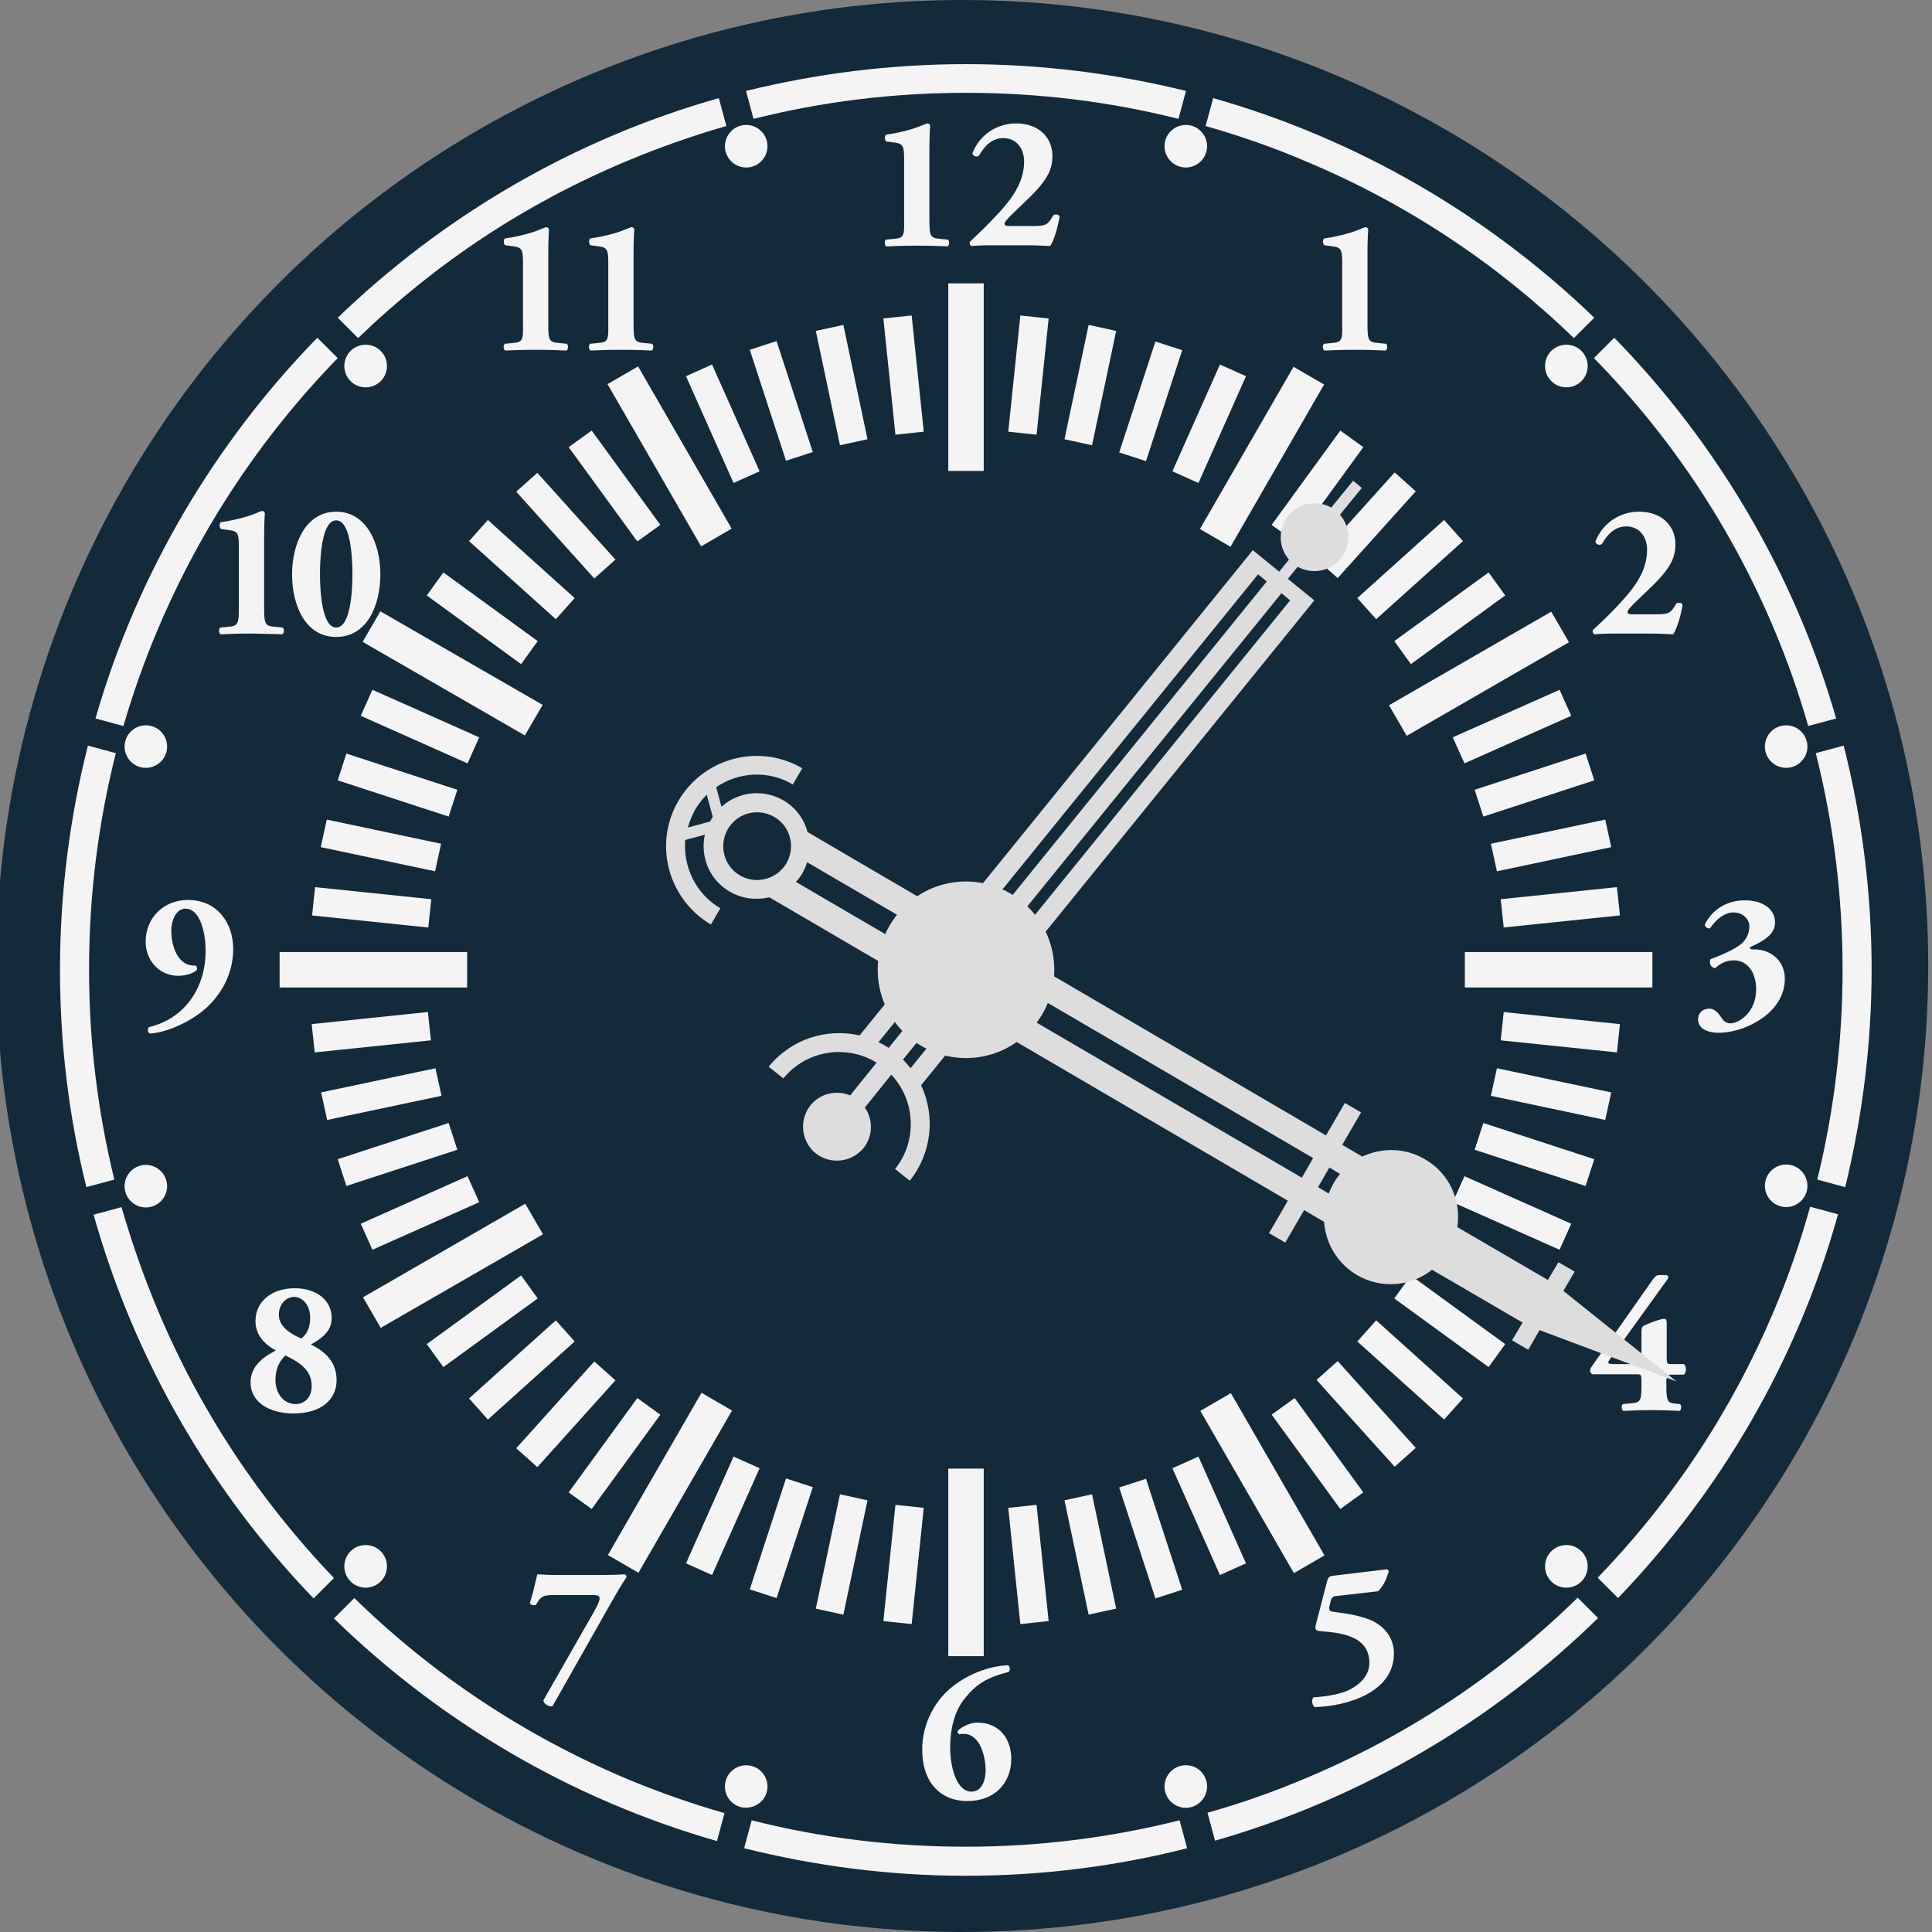 <svg version="1.1" xmlns="http://www.w3.org/2000/svg" x="0" y="0" viewBox="0 0 512 512" xml:space="preserve"><rect x="0" y="0" width="512" height="512" fill="#808080" stroke="none"/><style type="text/css">.st1{fill:#ddd}</style><circle cx="255" cy="256" r="256" fill="#122a3a"/><path class="st1" d="M279.4 257c0 12.9-10.5 23.4-23.4 23.4s-23.4-10.5-23.4-23.4 10.5-23.4 23.4-23.4 23.4 10.5 23.4 23.4z"/><path d="M192.3 40.2c.8 3 3.9 4.8 6.9 4s4.8-3.9 4-6.9-3.9-4.8-6.9-4-4.8 3.9-4 6.9zM312.8 468c-3 .8-4.8 3.9-4 6.9s3.9 4.8 6.9 4 4.8-3.9 4-6.9c-.8-3.1-3.9-4.8-6.9-4zm-4-430.7c-.8 3 1 6.1 4 6.9 3 .8 6.1-1 6.9-4s-1-6.1-4-6.9c-3-.8-6.1 1-6.9 4zM203.2 474.9c.8-3-1-6.1-4-6.9s-6.1 1-6.9 4c-.8 3 1 6.1 4 6.9 3 .7 6.1-1 6.9-4zM44.1 199.3c.8-3-1-6.1-4-6.9-3-.8-6.1 1-6.9 4-.8 3 1 6.1 4 6.9 3 .8 6.1-1 6.9-4zm427.8 120.4c3 .8 6.1-1 6.9-4s-1-6.1-4-6.9-6.1 1-6.9 4c-.8 3 1 6.1 4 6.9zM92.9 93c-2.2 2.2-2.2 5.8 0 8s5.8 2.2 8 0 2.2-5.8 0-8-5.8-2.2-8 0zm326.2 326.1c2.2-2.2 2.2-5.8 0-8s-5.8-2.2-8 0-2.2 5.8 0 8 5.8 2.2 8 0zm-8-326.1c-2.2 2.2-2.2 5.8 0 8s5.8 2.2 8 0 2.2-5.8 0-8-5.8-2.2-8 0zM100.9 419.1c2.2-2.2 2.2-5.8 0-8s-5.8-2.2-8 0-2.2 5.8 0 8 5.8 2.2 8 0zm377.9-222.7c-.8-3-3.9-4.8-6.9-4s-4.8 3.9-4 6.9 3.9 4.8 6.9 4c3-.8 4.8-3.9 4-6.9zM33.2 315.8c.8 3 3.9 4.8 6.9 4s4.8-3.9 4-6.9-3.9-4.8-6.9-4c-3 .8-4.8 3.9-4 6.9zm60.7 107.7-5.4 5.4c28.1 27.4 62.8 47.9 101.5 59l2-7.4c-9-2.6-17.8-5.7-26.4-9.3-26.8-11.4-50.9-27.4-71.7-47.7zm252.5 47.6c-8.7 3.7-17.5 6.8-26.4 9.3l2 7.4c38.7-11.1 73.5-31.6 101.5-59l-5.4-5.4c-20.8 20.4-44.9 36.4-71.7 47.7zM256 489.4c-19.3 0-38.3-2.3-56.8-7l-2 7.4c18.8 4.7 38.5 7.3 58.7 7.3s39.9-2.5 58.7-7.3l-2-7.4c-18.3 4.6-37.3 7-56.6 7zm214.1-142c-11.1 26.3-26.8 50.1-46.7 70.7l5.4 5.4c27.1-28.2 47.5-62.9 58.3-101.7l-7.4-2c-2.6 9.4-5.8 18.6-9.6 27.6zm0-180.8c3.6 8.5 6.6 17.1 9.1 25.8l7.4-2c-11.1-38.5-31.6-73-58.8-100.9l-5.4 5.4c20.4 20.8 36.4 44.9 47.7 71.7zm18.5 31-7.4 2c4.7 18.6 7.1 37.8 7.1 57.4 0 19-2.3 37.6-6.7 55.6l7.4 2c4.5-18.5 7-37.8 7-57.6 0-20.5-2.6-40.4-7.4-59.4zm-323-154.7c8.8-3.7 17.8-6.9 26.9-9.5l-2-7.4c-38.5 10.9-73 31.2-101 58.2l5.4 5.4c20.6-19.9 44.3-35.6 70.7-46.7zM41.9 166.6c11.3-26.7 27.3-50.8 47.6-71.7l-5.4-5.4c-27.2 27.9-47.7 62.4-58.8 100.9l7.4 2c2.6-8.8 5.6-17.4 9.2-25.8zm0 180.8c-3.8-9-7-18.2-9.7-27.5l-7.4 2c10.9 38.7 31.2 73.5 58.3 101.7l5.4-5.4c-19.8-20.7-35.5-44.4-46.6-70.8zM417.1 89.6l5.4-5.4c-28-27-62.6-47.3-101-58.2l-2 7.4c9.1 2.6 18.1 5.7 26.9 9.5 26.4 11.1 50.1 26.8 70.7 46.7zM23.6 257c0-19.6 2.4-38.8 7.1-57.4l-7.4-2c-4.8 19-7.4 38.9-7.4 59.4 0 19.9 2.4 39.2 7 57.6l7.4-2c-4.4-18-6.7-36.6-6.7-55.6zM256 24.6c19.2 0 38 2.3 56.3 6.9l2-7.4C295.6 19.5 276.1 17 256 17s-39.6 2.5-58.3 7.1l2 7.4c18.3-4.6 37.1-6.9 56.3-6.9zm4.7 100.2V75.1h-9.4v49.7h9.4zm-9.4 264.4v49.7h9.4v-49.7h-9.4zM74.1 261.7h49.7v-9.4H74.1v9.4zm363.8-9.4h-49.7v9.4h49.7v-9.4zM372.8 195l43-24.8-4.7-8.1-43 24.8 4.7 8.1zM139.2 319l-43 24.8 4.7 8.1 43-24.8-4.7-8.1zM161 101.8l24.8 43 8.1-4.7-24.8-43-8.1 4.7zm190 310.4-24.8-43-8.1 4.7 24.8 43 8.1-4.7zm64.9-68.3-43-24.8-4.7 8.1 43 24.8 4.7-8.1zM96.1 170.1l43 24.8 4.7-8.1-43-24.8-4.7 8.1zM318 140.2l8.1 4.7 24.8-43-8.1-4.7-24.8 43zM194 373.8l-8.1-4.7-24.8 43 8.1 4.7 24.8-43zm43.3-258.6 7.5-.8-3.2-30.8-7.5.8 3.2 30.8zm40.6 314.4-3.2-30.8-7.5.8 3.2 30.8 7.5-.8zM223.5 86.1l-7.3 1.6 6.4 30.3 7.3-1.6-6.4-30.3zm58.6 311.5 6.4 30.3 7.3-1.6-6.4-30.3-7.3 1.6zM205.8 90.4l-7.1 2.3 9.6 29.4 7.1-2.3-9.6-29.4zm100.4 333.2 7.1-2.3-9.6-29.4-7.1 2.3 9.6 29.4zM201.3 124.9l-12.6-28.3-6.9 3.1 12.6 28.3 6.9-3.1zm128.9 289.4L317.6 386l-6.9 3.1 12.6 28.3 6.9-3.1zm-19.5-289.4 6.9 3.1 12.6-28.3-6.9-3.1-12.6 28.3zM201.3 389.1l-6.9-3.1-12.6 28.3 6.9 3.1 12.6-28.3zm95.3-269.2 7.1 2.3 9.6-29.4-7.1-2.3-9.6 29.4zm-81.2 274.2-7.1-2.3-9.6 29.4 7.1 2.3 9.6-29.4zm73.1-308-6.4 30.3 7.3 1.6 6.4-30.3-7.3-1.6zm-72.3 340.2 7.3 1.6 6.4-30.3-7.3-1.6-6.4 30.3zm61.7-341.9-7.5-.8-3.2 30.8 7.5.8 3.2-30.8zm-43.8 345.2 7.5.8 3.2-30.8-7.5-.8-3.2 30.8zM98.7 182.8l-3.1 6.9 28.3 12.6 3.1-6.9-28.3-12.6zm314.6 148.4 3.1-6.9-28.3-12.6-3.1 6.9 28.3 12.6zM121.2 209.3l-29.4-9.6-2.3 7.1 29.4 9.6 2.3-7.1zm271.9 88.3-2.3 7.1 29.4 9.6 2.3-7.1-29.4-9.6zm-276.2-74-30.3-6.4-1.6 7.3 30.3 6.4 1.6-7.3zm278.2 66.8 30.3 6.4 1.6-7.3-30.3-6.4-1.6 7.3zM82.7 242.6l30.8 3.2.8-7.5-30.8-3.2-.8 7.5zm346.6 28.8-30.8-3.2-.8 7.5 30.8 3.2.8-7.5zM168.9 143.5l6.1-4.4-18.2-25-6.1 4.4 18.2 25zm186.3 256.4 6.1-4.4-18.2-25-6.1 4.4 18.2 25zM136.8 130.3l20.7 23 5.6-5-20.7-23-5.6 5zm238.4 253.4-20.7-23-5.6 5 20.7 23 5.6-5zM124.3 143.4l23 20.7 5-5.6-23-20.7-5 5.6zm263.4 227.2-23-20.7-5 5.6 23 20.7 5-5.6zM113.1 157.8l25 18.2 4.4-6.1-25-18.2-4.4 6.1zm285.8 198.4-25-18.2-4.4 6.1 25 18.2 4.4-6.1zm-256.4-12.1-4.4-6.1-25 18.2 4.4 6.1 25-18.2zm227-174.2 4.4 6.1 25-18.2-4.4-6.1-25 18.2zM152.3 355.5l-5-5.6-23 20.7 5 5.6 23-20.7zm207.4-197 5 5.6 23-20.7-5-5.6-23 20.7zM163.1 365.8l-5.6-5-20.7 23 5.6 5 20.7-23zm185.8-217.6 5.6 5 20.7-23-5.6-5-20.7 23zM150.7 395.5l6.1 4.4 18.2-25-6.1-4.4-18.2 25zm204.5-281.4-18.2 25 6.1 4.4 18.2-25-6.1-4.4zM83.4 278.9l30.8-3.2-.8-7.5-30.8 3.2.8 7.5zm345.9-36.3-.8-7.5-30.8 3.2.8 7.5 30.8-3.2zm-313.9 40.5-30.3 6.4 1.6 7.3 30.3-6.4-1.6-7.3zm279.7-59.5 1.6 7.3 30.3-6.4-1.6-7.3-30.3 6.4zm-273.9 81.1-2.3-7.1-29.4 9.6 2.3 7.1 29.4-9.6zm269.6-95.4 2.3 7.1 29.4-9.6-2.3-7.1-29.4 9.6zm-295.2 115 3.1 6.9 28.3-12.6-3.1-6.9-28.3 12.6zm320.8-134.6-3.1-6.9-28.3 12.6 3.1 6.9 28.3-12.6zM236.9 63.3l-2.1.2c-.5.3-.4 1.6.1 1.8 1.8-.1 4.9-.2 8.2-.2 3.1 0 6.2.1 8 .2.5-.2.6-1.5.1-1.8l-2.1-.2c-2.5-.2-2.8-.7-2.8-4.8V39.3c0-2.5.1-4.9.2-6-.1-.4-.5-.6-.7-.6-.4 0-2.3 1-4.5 1.6-2 .6-4.4 1.1-6.5 1.4-.4.3-.4 1.5.1 1.8l2.3.3c2.2.3 2.4 1.1 2.4 4.4v16.4c.1 4-.2 4.5-2.7 4.7zm42.2-6.2c-1.5 2.7-2.1 2.8-5.8 2.8h-6.1c-.7 0-1-.3-1-.6 0-.4.5-1.1 2.7-3.2l2.4-2.3c6.1-5.7 7.6-8.6 7.6-12.5 0-4.8-3.6-8.6-9.6-8.6-4.9 0-9.6 2.8-11.6 7.9.1.8 1.1 1.1 1.7.7 1.6-2.8 3.6-4.7 6.5-4.7 3.4 0 5.5 2.7 5.5 6.2 0 5.4-3.1 9.7-6.6 13.5-3 3.3-5.9 6-7.8 7.8-.1.5.1 1 .5 1.1.9-.1 3-.2 5.7-.2h8c3.2 0 5.1.1 7.1.2.9-1.2 2-4.7 2.5-7.8-.2-.7-1.4-.7-1.7-.3zm-22.7 420.2c7 0 11.6-4.6 11.6-11.2 0-4.9-2.8-9.6-9.1-9.6-1.8 0-4.2 1.2-5.1 2.2-.1.4.1.7.4.9.5-.1.8-.1 1.2-.1 4.4 0 5.8 6.2 5.8 9.6 0 2.4-.8 5.7-3.8 5.7-3.8 0-5.6-6.3-5.6-11.7 0-4.7 1.1-9.6 3.8-12.9 2.8-3.5 5.5-5.6 11.7-7.1.5-.6.4-1.5-.2-1.8-6.1.3-12.2 3.2-16.1 6.9-4.1 3.9-6.6 9.6-6.6 15.3-.1 8.2 4.3 13.8 12 13.8zM61.8 251.5c0-7-4.3-13-12-13-6.3 0-11.2 4.6-11.2 11.1 0 5.1 3.8 9 8.6 9 2.1 0 4.2-.7 5-1.6.1-.4-.1-.9-.3-1.1-.5 0-.8 0-1.4-.1-3.4-.6-5.1-5-5.1-9.1 0-3 1.4-5.9 3.7-5.9 4.3 0 5.4 7.3 5.4 11.2 0 9.3-5.1 17.8-15 20.2-.5.4-.4 1.4.2 1.7 4.3-.2 11-3.1 15.2-7 4.2-4 6.9-9.3 6.9-15.4zm396.8 19.7c-.7 0-1.6-.3-2.2-1.2-.5-.7-1.6-2.7-3.4-2.7-2 0-3 1.4-3 2.8 0 2.6 2.7 3.6 5.5 3.6s7.3-.9 11.7-4c4.1-3 5.8-6.7 5.8-10.3 0-4.9-3.9-8-8.5-7.8-.7 0-1-.4-.5-.7 5.5-2.4 6.4-4.5 6.4-6.5 0-3.4-3.1-5.8-8-5.8-4.6 0-8.6 2.3-10.6 6.4 0 .6.7 1.2 1.4 1 1.5-2.3 3.8-4.2 6.2-4.2 2.5 0 4.2 1.8 4.2 3.7 0 2.3-1.2 3.8-2.1 4.6-2 1.7-6.1 3.3-8.2 4.1-.5 1.2.2 2.2 1.2 2.4 1.3-1.2 2.9-2.1 5-2.1 3.6 0 5.9 3.2 5.9 7.7 0 6.1-4.6 9-6.8 9zM135.9 90.9l-2.1.2c-.5.3-.4 1.6.1 1.8 1.8-.1 4.9-.2 8.2-.2 3.1 0 6.2.1 8 .2.5-.2.6-1.5.1-1.8l-2.1-.2c-2.5-.2-2.8-.7-2.8-4.8V66.8c0-2.5.1-4.9.2-6-.1-.4-.5-.6-.7-.6-.4 0-2.3 1-4.5 1.6-2 .6-4.4 1.1-6.5 1.4-.4.3-.4 1.5.1 1.8l2.3.3c2.2.3 2.4 1.1 2.4 4.4v16.4c.1 4.1-.2 4.6-2.7 4.8zm22.6 0-2.1.2c-.5.3-.4 1.6.1 1.8 1.8-.1 4.9-.2 8.2-.2 3.1 0 6.2.1 8 .2.5-.2.6-1.5.1-1.8l-2.1-.2c-2.5-.2-2.8-.7-2.8-4.8V66.8c0-2.5.1-4.9.2-6-.1-.4-.5-.6-.7-.6-.4 0-2.3 1-4.5 1.6-2 .6-4.4 1.1-6.5 1.4-.4.3-.4 1.5.1 1.8l2.3.3c2.2.3 2.4 1.1 2.4 4.4v16.4c.1 4.1-.2 4.6-2.7 4.8zm189.9 361.5c4.3-.1 9.5-1.1 13.7-3.3 4.2-2.3 7.3-5.7 7.3-10.9 0-4.2-2.5-7-5.4-8.5s-7.6-2.2-10.3-2.5c-1-.1-1.7-.3-1.4-1.5l.3-1.2c.2-.9.5-1.4 1.2-1.5l11.4-1.3c1.3-1.2 2.3-3.3 2.8-5.2 0-.4-.2-.6-.6-.6l-13.4 1.6c-1.6.2-1.9.2-2.3 1.5l-3 11.6c-.3 1.2-.1 1.6 1.5 1.7 5.1.4 12.7 1.2 12.7 8.4 0 2.7-1.7 5.1-4.7 6.8-2.4 1.4-6.5 2.1-10.1 2.3-.6.6-.4 2.2.3 2.6zm-282-86.1c0-3.8 2.7-6.4 6.7-8.4-3.1-1.7-5.4-4.2-5.4-7.8 0-5 4.1-8.7 10.4-8.7 5.7 0 9.8 3.1 9.8 7.9 0 3.6-2.8 5.5-5.5 7 3.8 1.9 6.8 4.6 6.8 9.5 0 4.8-3.7 8.8-11.6 8.8-6-.1-11.2-2.8-11.2-8.3zm7.5-17.9c0 2.4 1.7 4.5 5.9 6.3 1.6-1 2.4-3.1 2.4-5.5 0-3.5-2.2-5.5-4.2-5.5-2.3 0-4.1 2-4.1 4.7zm-.9 17.3c0 3.5 2.1 6.4 5.4 6.4 2.2 0 4.2-1.7 4.2-4.8 0-4-2.8-6.1-7-8.1-1.9 1.9-2.6 4.1-2.6 6.5zM422.1 167c-.1.5.1 1 .5 1.1.9-.1 3-.2 5.7-.2h8c3.2 0 5.1.1 7.1.2.9-1.2 2-4.7 2.5-7.8-.2-.7-1.4-.7-1.7-.3-1.5 2.7-2.1 2.8-5.8 2.8h-6.1c-.7 0-1-.3-1-.6 0-.4.5-1.1 2.7-3.2l2.4-2.3c6.1-5.7 7.6-8.6 7.6-12.5 0-4.8-3.6-8.6-9.6-8.6-4.9 0-9.6 2.8-11.6 7.9.1.8 1.1 1.1 1.7.7 1.6-2.8 3.6-4.7 6.5-4.7 3.4 0 5.5 2.7 5.5 6.2 0 5.4-3.1 9.7-6.6 13.5-3 3.4-5.9 6-7.8 7.8zm-347.3 1.1c.5-.2.6-1.5.1-1.8l-2.1-.2c-2.5-.2-2.8-.7-2.8-4.8V142c0-2.5.1-4.9.2-6-.1-.4-.5-.6-.7-.6-.4 0-2.3 1-4.5 1.6-2 .6-4.4 1.1-6.5 1.4-.4.3-.4 1.5.1 1.8l2.3.3c2.2.3 2.4 1.1 2.4 4.4v16.4c0 4.1-.3 4.6-2.8 4.8l-2.1.2c-.5.3-.4 1.6.1 1.8 1.8-.1 4.9-.2 8.2-.2 3.2.1 6.3.1 8.1.2zm14.3-32.5c8.2 0 11.7 8.7 11.7 16.6 0 8.2-3.5 16.6-11.7 16.6s-11.7-8.4-11.7-16.6c0-7.9 3.5-16.6 11.7-16.6zm0 2.3c-3.8 0-4.3 9.7-4.3 14.2s.5 14.2 4.3 14.2 4.3-9.7 4.3-14.2-.5-14.2-4.3-14.2zm353.8 226.4h3.3c.8-.5.8-2.4 0-2.8h-3.3c-1.1 0-1.2-.2-1.2-1.5v-9.6c0-.5-.2-.9-.7-.9-.9 0-3.6 1-4.9 1.6-.8.3-1.1.7-1.1 1.8v7.1c0 1.3-.1 1.5-1.2 1.5h-6.2c-1.6 0-1.6-.4-1.1-1.1l15.2-21.1c.8-1 .4-1.4-.5-1.4h-1.5c-.7 0-1.1.4-1.7 1.2l-16.5 23.5c-.2.7-.1 1.4.6 1.6h11.7c1.1 0 1.2.2 1.2 1.5v1.4c0 4.2-.3 4.6-2.8 4.8l-2.1.2c-.5.3-.4 1.6.1 1.8 1.7-.1 4.8-.2 8.1-.2 2.3 0 5 .1 6.8.2.5-.2.6-1.5.1-1.8l-1.1-.1c-2.2-.2-2.5-.7-2.5-4.8v-1.4c.2-1.3.3-1.5 1.3-1.5zM144 450.6c.1 1.1 1.6 1.7 2.4 1.6l14.6-25.8c2.1-3.7 3.7-6.5 5-8.4.1-.3-.1-.7-.5-.8-.7.1-4.2.2-7.3.2h-9.7c-3.2 0-4.4-.1-6.1-.2-.5 1.9-1.1 5.1-2 7.6.2.6 1.3.8 1.7.4 1.2-2.1 1.7-2.5 4.6-2.5h10.7c.8 0 1.5.2 1.5.8 0 .9-.6 2-1.7 4L144 450.6zM353 90.9l-2.1.2c-.5.3-.4 1.6.1 1.8 1.8-.1 4.9-.2 8.2-.2 3.1 0 6.2.1 8 .2.5-.2.6-1.5.1-1.8l-2.1-.2c-2.5-.2-2.8-.7-2.8-4.8V66.8c0-2.5.1-4.9.2-6-.1-.4-.5-.6-.7-.6-.4 0-2.3 1-4.5 1.6-2 .6-4.4 1.1-6.5 1.4-.4.3-.4 1.5.1 1.8l2.3.3c2.2.3 2.4 1.1 2.4 4.4v16.4c.1 4.1-.2 4.6-2.7 4.8z" fill="#f4f4f4"/><path class="st1" d="m444.3 366.1-30-24 3-5.1-4.3-2.5-2.8 4.7-24-14c1.1-7-2.1-14.3-8.6-18-5.3-3.1-11.4-3.1-16.6-.7l-5.3-3.1 5-8.6-4.3-2.5-5 8.6L214 220.5c-.9-3.4-3.1-6.5-6.4-8.4-5.4-3.1-12-2.3-16.4 1.7l-1.4-5.2c5.9-4 13.8-4.6 20.3-.7l2.5-4.3c-11.4-6.7-26.1-2.8-32.8 8.6-6.7 11.4-2.8 26.1 8.6 32.8l2.5-4.3c-6.5-3.8-9.9-11-9.3-18.1l5.2-1.4c-1.3 5.8 1.2 12 6.6 15.1 3.3 1.9 7 2.3 10.5 1.5l137.4 80.4-5 8.6 4.3 2.5 5-8.6 5.3 3.1c.4 5.7 3.5 11 8.7 14.1 6.5 3.8 14.4 3 19.9-1.4l24 14-2.8 4.7 4.3 2.5 3-5.2 36.3 13.6zm-262-146.8c.4-1.6 1.1-3.2 1.9-4.7.9-1.5 1.9-2.8 3.1-4l1.6 5.9c-.1.2-.3.4-.4.6l-.3.6-5.9 1.6zm13.8 12.7c-4.3-2.5-5.7-8-3.2-12.3s8-5.7 12.3-3.2 5.7 8 3.2 12.3c-2.5 4.2-8 5.7-12.3 3.2zm14.8 1.7c.7-.7 1.3-1.5 1.8-2.4s.9-1.8 1.2-2.8L348 306.9l-3 5.2-134.1-78.4zm138.4 80.9 3-5.2 2.8 1.7c-.6.8-1.2 1.6-1.7 2.5s-.9 1.8-1.3 2.7l-2.8-1.7z"/><path class="st1" d="m244.1 287.6 101.7-125.4 2.5-3.1-7-5.7 2.6-3.2c3.8 2.1 8.6 1.3 11.4-2.2s2.6-8.4-.2-11.6l5.8-7.1-2.3-1.9-5.8 7.1c-3.8-2.1-8.6-1.3-11.4 2.2s-2.6 8.4.2 11.6l-2.6 3.2-7-5.7-2.5 3.1-101.7 125.5c-8.7-2-18.1.9-24.1 8.3l3.9 3.1c6.1-7.5 16.7-9.1 24.7-4.2l-7 8.7c-3.6-1.5-7.9-.6-10.5 2.6-3.1 3.9-2.5 9.5 1.3 12.7 3.9 3.1 9.5 2.5 12.7-1.3 2.6-3.2 2.6-7.6.4-10.8l7-8.7c6.4 6.8 7 17.5 1 25l3.9 3.1c5.9-7.4 6.8-17.2 3-25.3zm-11.3-11.4 100.6-124 2.3 1.9-100.2 123.6c-.9-.6-1.8-1.1-2.7-1.5zm106.8-119 2.3 1.9-100.6 124c-.6-.8-1.3-1.6-2-2.3l100.3-123.6z"/></svg>
